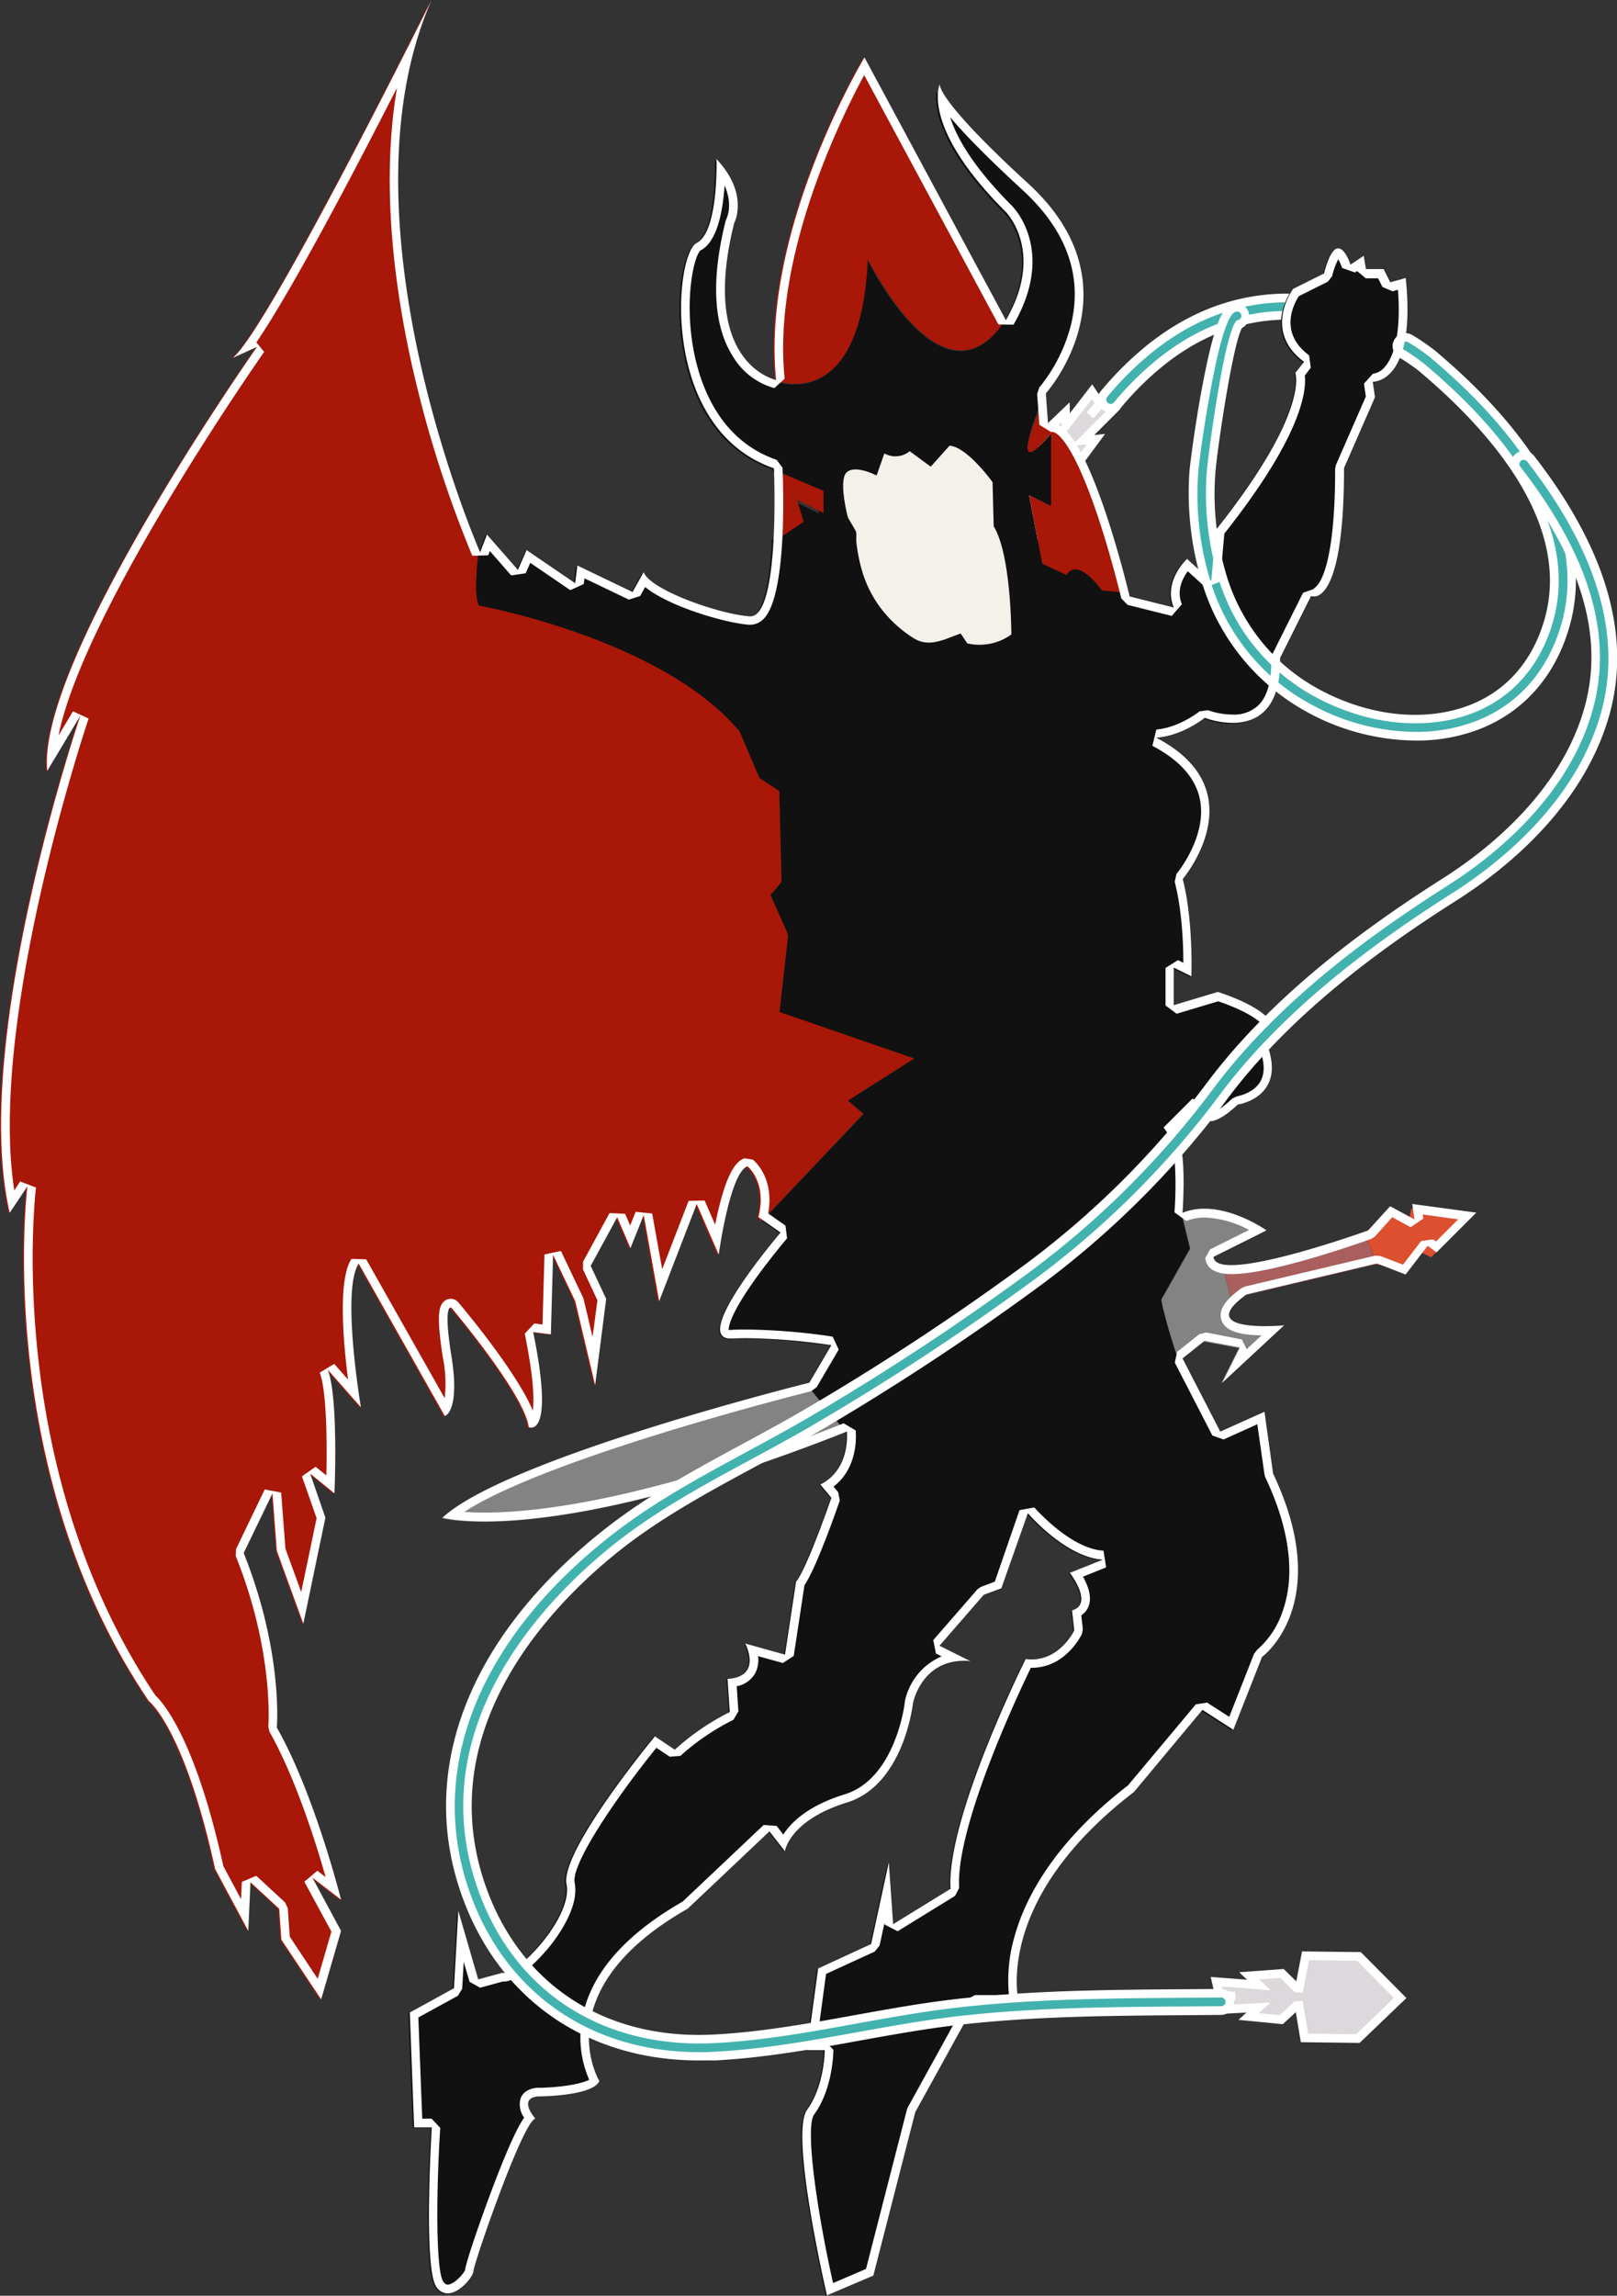 <svg xmlns="http://www.w3.org/2000/svg" viewBox="0 0 373.85 530.66"><rect x="0" y="0" width="373.85" height="530.66" fill="#333333" stroke="none"/><title>Erinyes_1</title><g id="f0af241a-0c82-4b06-b423-8f338914d135" data-name="Layer 2"><g id="ad26fbb2-2f6b-4ad8-b5a8-55f37a425651" data-name="Layer 1"><polygon points="226.78 124.69 226.81 125.35 227.53 124.63 240.3 123.69 248.44 114.42 243.71 108.47 244.15 108.04 248.9 107.62 253.41 101.52 250.36 101.83 257.35 94.86 254.44 93.36 251.99 96.02 254.31 93.26 252.46 90.56 246.44 98.38 246.35 95.31 240.88 100.57 241.07 105.33 240.7 105.82 234.19 101.89 226.03 111.15 226.73 123.93 226.11 124.73 226.78 124.69" style="fill:#dcd8dc"/><path d="M225.93,127.64l-.1-1.88-1.87.14,1.76-2.29L225,110.79l9-10.19,6,3.65-.17-4.09L247.29,93l.07,2.51,5.15-6.67L255,92.55l4,2-6,6,2.5-.25-6.13,8.28-4.07.35,4.38,5.52-9,10.21-12.8.94Zm1.13-16.14.66,12.11,12.1-.88,7.32-8.34-4.76-6,1.32-1.32,4.66-.4,2.9-3.93-3.59.37,8-8-1-.52-1.93,2.1-1.5-1.32,1.83-2.18-.64-.94-6.91,8.95-.09-3.61L241.89,101l.2,4.67L241,107.14l-6.56-4Z" style="fill:#fff"/><path d="M268.55,300.36l6.64-11.75-2-8.17,3-.81c8-1.12,16.39,4.9,16.39,4.9l-12.25,6.12c.08,1,.89,1.52,2.23,1.76l2.36,9,.72-.12c-7.27,7,11,5.22,11,5.22l-14.3,13.28,4.08-8.17-8.17-1.53-8.1,5.08Z" style="fill:#848383"/><path d="M256.77,94.37a2,2,0,0,1-1.53-3.28,75.07,75.07,0,0,1,10.87-10.72c11.29-9,23.87-12.7,37.41-11.16a2,2,0,0,1-.45,4c-12.45-1.42-24.05,2-34.47,10.32a70.74,70.74,0,0,0-10.29,10.16A2,2,0,0,1,256.77,94.37Z" style="fill:#42b2af"/><path d="M256.77,95.37a3,3,0,0,1-2.3-4.92,76.13,76.13,0,0,1,11-10.87c11.5-9.11,24.32-12.94,38.15-11.37a3,3,0,0,1,2.64,3.32A3,3,0,0,1,303,74.18c-12.18-1.39-23.53,2-33.74,10.11a69.17,69.17,0,0,0-10.14,10A3,3,0,0,1,256.77,95.37Zm40.9-25.5c-11.1,0-21.48,3.78-30.93,11.28A74.14,74.14,0,0,0,256,91.73a1,1,0,0,0,.76,1.64,1,1,0,0,0,.77-.35A71.71,71.71,0,0,1,268,82.72c10.64-8.44,22.48-12,35.2-10.53a1,1,0,0,0,1.11-.88,1,1,0,0,0-.21-.74,1,1,0,0,0-.67-.37A50.6,50.6,0,0,0,297.67,69.87Z" style="fill:#fff"/><path d="M325,75c-.95,13.84-8,13.49-8,13.49l.51,3.58-7.15,16.34c0,33.19-7.66,29.61-7.66,29.61l-7.15,14.3c.45,18.28-13.12,15.15-16.57,14.06l-.62-.2-.17-.07h0c-6.11,4.58-11.21,4.58-11.21,4.58,23.49,12.26,6.13,32.69,6.13,32.69,2.55,9.7,2,22.46,2,22.46l-.34-.17-3.75-1.87v8.68l10.21-3.06h0c5.38,1.79,8.71,3.59,10.7,5.24,5.39,4.5,1,8,1,8,3.58,11.24-7.15,12.77-7.15,12.77-3.83,3.62-6.06,4.22-7.37,3.69h0c-1.81-.74-1.81-3.68-1.81-3.68l-6.64,6.64a1.3,1.3,0,0,1,.8-.12c3.36.54,2.43,16.08,2.29,18.25,0,.16,0,.25,0,.25l2,8.17-6.64,11.75s4.88,22.44,12.73,30.13q.18.18.36.33c.06.07.13.12.19.18l9.91-4.46.3-.14,2,14.3c14.3,30.13-2.55,42.38-2.55,42.38l-6.64,16.85-.31-.2-6.84-4.39-.06.07-15.77,18.82c-25,19.26-27.41,37.37-27.06,45.09a19,19,0,0,0,.51,3.93H225.15l-13.79,25-9.7,37.79-10.73,4.59-.05-.22c-.71-3.07-8.45-37.3-4.54-42.67,4.08-5.62,4.08-13.79,4.08-13.79h-4.08v-.1l1.48-11,1.06-7.82,12.26-5.62L205,431.74l.25-1.16,1,14,0,.31,13.28-8.17c-1-16.34,17.36-53.11,17.36-53.11,7.66,1,11.24-6.64,11.24-6.64l-.52-4.59c5.11-1.53-.51-8.68-.51-8.68l7.66-3.07a4.07,4.07,0,0,1-.49-.05,13.84,13.84,0,0,1-2.87-.6c-7.43-2.34-14-10.07-14-10.07l-.07.2-6.06,17.16-4.08,1.53L217,380.54l7.15,3.57c-11.24-1-13.28,9.7-13.28,9.7s-2,18.9-15.32,23S181.23,428,181.23,428l-.28-.37-3.29-4.23-.15.14L158.76,441.3c-13.76,7.83-19.61,16-21.76,22.91h0a21.83,21.83,0,0,0,1.34,16.91c-1.53,3.58-14.3,3.58-14.3,3.58-4.6.51-.51,5.1-.51,5.1-3.06,1-14.3,33.71-14.3,35.24,0,1.29-4,6.21-7.08,5h0a3.67,3.67,0,0,1-1.57-1.39c-3.06-4.59-1-36.76-1-36.76H95.44v-.11l-1-26.45,10.22-5.61,1-17,0-.9,4.54,15.65,0,.18,5.62-1.53c1.07.36,3.37-1.09,5.86-3.44,4.65-4.4,10-12,9-17-1.48-7.42,19-32.55,20.35-34.14l.07-.08,4.34,2.89.26.18a55.87,55.87,0,0,1,12.77-8.68L168,388.2c8.17-.51,4.08-8.17,4.08-8.17l9.19,2.55,2.56-16.85c2.55-3.07,8.17-19.41,8.17-19.41l-2.56-3.06c7.15-3.57,6.13-12.25,6.13-12.25l-9.25-11.1.57-.14,5.11-8.68-.38-.06c-2.19-.33-13.43-1.93-22.6-1.47a4,4,0,0,1-1.65-.22c-5.79-2.51,12.88-24.29,12.88-24.29l-4-2.83,23.44-24.75L196,254.41l15.32-9.7L180.21,234l2-17.87-4.08-9.19,2.55-3.06-.51-20.94-4.6-3.06L171,169.13c-17.87-21.44-60.26-29.1-60.26-29.1-1-1.74-.76-6.86-.12-12.54l.12.28,1.46-3.88.08-.2,6.88,7.87.26.3,2-4.5,0-.1,10.9,7.44.33.22.5-4v0l12.45,6,.32.15,2.39-4.31.16-.28c.91,2.42,6.86,5.39,13,7.5,1,.34,2,.65,2.93.93a43.49,43.49,0,0,0,8.54,1.78c3.7.26,5.08-8.91,5.54-17.82l6.21-4.14-1.54-5.1,6.13,3.06v-5.11l-10.7-4.56c0-.35,0-.54,0-.54-26.55-9.19-23-49.53-17.87-52.09,4.72-2.36,4.63-17,4.59-19.13v-.27c7.66,8.17,4.09,14.81,4.09,14.81-7,28.11,5.21,34.68,8.77,36l.3.1c.4.13.63.18.63.18s19.91,8.17,21.45-28.08c0,0,17.36,35.74,31.66,14.29,9.19-15.83,0-25,0-25-2.37-2.37-4.39-4.59-6.1-6.66-9-10.82-9.89-17.75-9.64-20.92,0-.18,0-.35.05-.5a23.79,23.79,0,0,0,4.14,5.55A222.46,222.46,0,0,0,237.4,42.49C264,66,241.49,91,241.49,91l-.29.68c-1.52,3.65-8.23,20.38,1.82,8.51v16.85l-5.11-2.56L241,130.32l5.61,2.56s2-4.6,8.17,3.57l5.56.5.33,0c.14.56.22.91.23,1v0l10.21,2.56c-2.34-5.62,2.19-10.38,3-11.14l.11-.1,5.29,4.81.33.3.59-6.82v0l.43-4.91c21.95-27.57,18.38-36.25,18.38-36.25l2-2.55c-9.7-7.15-2.55-16.85-2.55-16.85l1.62-.81,5.53-2.77c1.23-4.7,2.45-6,3.48-5.78,1.28.21,2.26,2.64,2.56,3.46l.09.28,2.77-1.85.29-.19.49,2.95,0,.11h4.08l1.45,2.88.09.18,3.25-.93.32-.09A60.82,60.82,0,0,1,325,75Z" style="fill:#111"/><path d="M196,254.4l3.57,3.06-23.44,24.75-1.07-.75c2.05-8.17-2.55-11.74-2.55-11.74-2.08.78-3.77,6.07-4.92,11.07-1.1,4.81-1.72,9.35-1.72,9.35l-5.1-11.74-8.68,22.47L148.55,281l-3.06,7.66-3.07-7.15L136.3,292.7l3.57,7.66-2.55,19.91-4.6-19.4-5.11-10.73-.51,18.39L123,308c5.11,25-1,22-1,22-1-7.66-17.87-27.57-17.87-27.57s-2-1.53,0,11.23-1.54,13.79-1.54,13.79L82.68,292.19c-4.09,6.12.51,33.19.51,33.19l-7.66-8.68c2.55,6.64,1.53,28.59,1.53,28.59l-5.62-4.59L75,350.91l-5.11,24.51-6.12-16.85-1-13.28-6.63,13.79c9.19,23,7.66,40.34,7.66,40.34,8.68,15.32,14.8,39.83,14.8,39.83L72,434.14l6.63,12.26L74,462.23l-9.19-13.79-.51-7.15-6.64-6.12-.51,11.23-7.66-14.3c-7.15-32.68-15.32-38.81-15.32-38.81-36.26-53.61-28.09-119-28.09-119L2,280.44c-9.19-39.83,16.34-114.89,16.34-114.89l-7.66,12.76c-2.53-25.34,47.73-96.94,48.5-98l-5.61,2.55c8-6.49,44.22-79.22,45.9-82.6C83.87,35.89,95.55,83.92,104,109.67h0c3.21,9.76,6,16.31,6.6,17.77h0s0,0,0,0c-.64,5.68-.85,10.8.12,12.54,0,0,42.39,7.66,60.26,29.1l4.59,10.73,4.6,3.06.51,20.94-2.55,3.06,4.08,9.19-2,17.87,31.15,10.73Z" style="fill:#a81707"/><path d="M232.3,74.14C218,95.59,200.64,59.85,200.64,59.85c-1.54,36.25-21.45,28.08-21.45,28.08-3.58-34.72,20.42-74.55,20.42-74.55Z" style="fill:#a81707"/><path d="M260.65,137l-5.89-.53c-6.12-8.17-8.17-3.57-8.17-3.57L241,130.31l-3.07-15.83L243,117V100.19c-11.23,13.27-1.53-8.19-1.53-8.19l.51,6.14C249.89,94.89,259.05,130.5,260.65,137Z" style="fill:#a81707"/><path d="M195.53,331a366.6,366.6,0,0,1-48.39,15.76h0c-32.27,7.8-45,4.15-45,4.15,14-13.06,77.54-29.33,84.2-31Z" style="fill:#848383"/><path d="M341.06,280.44l-10.19,10.19-3-1.53-2.11,3.64-7.36-.44c-.75-1.89-1.94-4.8-3.06-7.51l.74-.26,5.11-4.62,4.61,2.06.49-2.57Z" style="fill:#dc4f2f"/><path d="M318.36,292.3l-.28-.11L288,299.34a20.67,20.67,0,0,0-2.35,1.92l-.72.12-2.36-9c7,1.28,28.51-6.11,32.77-7.62C316.42,287.5,317.61,290.41,318.36,292.3Z" style="fill:#a85f5d"/><path d="M327.24,170.18a52.14,52.14,0,0,1-24.67-6.53,49.21,49.21,0,0,1-24.11-30.52A70,70,0,0,1,276,109c.08-1.32,1.17-9.88,2.7-18.23,3-16.39,5-19.73,7.12-19.73a2,2,0,0,1,.66,3.89c-2.48,3.29-6.25,30.6-6.49,34.32A66,66,0,0,0,282.3,132a45.24,45.24,0,0,0,22.18,28.13c12,6.53,25.53,7.86,36.13,3.56,8.37-3.4,14.33-10.13,17.24-19.47,7.11-22.9-12-45-29.31-59.46h0A46,46,0,0,0,324,81.66a2,2,0,1,1,2.08-3.41,49.54,49.54,0,0,1,5,3.43c18.25,15.29,38.35,38.73,30.58,63.74-3.28,10.52-10,18.12-19.56,22A39.48,39.48,0,0,1,327.24,170.18Z" style="fill:#42b2af"/><path d="M327.24,171.18a53.06,53.06,0,0,1-25.15-6.65A49.93,49.93,0,0,1,294,159a50.8,50.8,0,0,1-16.47-25.63A71.23,71.23,0,0,1,275,109c.09-1.32,1.18-9.94,2.72-18.34,3.17-17.27,5.29-20.55,8.1-20.55a3,3,0,0,1,1.33,5.69c-2.17,3.71-5.88,29.09-6.16,33.58a64.77,64.77,0,0,0,2.23,22.4,44.83,44.83,0,0,0,14.53,22.69,44.13,44.13,0,0,0,7.17,4.84c11.75,6.39,24.94,7.7,35.27,3.51,8.09-3.28,13.85-9.79,16.66-18.84,7-22.37-11.93-44.1-29-58.4h0a48,48,0,0,0-4.44-3,3,3,0,0,1-1-4.13,3,3,0,0,1,4.13-1,51.29,51.29,0,0,1,5.13,3.51c18.49,15.48,38.85,39.28,30.91,64.81-3.36,10.82-10.33,18.64-20.13,22.62A40.18,40.18,0,0,1,327.24,171.18ZM285.86,72.06c-2.67,0-5.27,14.24-6.13,18.92-1.53,8.31-2.61,16.8-2.69,18.1a68.71,68.71,0,0,0,2.38,23.77,48.75,48.75,0,0,0,15.81,24.65,47.79,47.79,0,0,0,7.82,5.27,50.91,50.91,0,0,0,24.19,6.41,38.45,38.45,0,0,0,14.5-2.7c9.23-3.75,15.79-11.13,19-21.36,7.61-24.48-12.26-47.59-30.27-62.67a47.6,47.6,0,0,0-4.9-3.35,1,1,0,0,0-.76-.12,1,1,0,0,0-.62.45,1,1,0,0,0,.34,1.38A46.45,46.45,0,0,1,329.17,84c17.54,14.69,36.91,37.11,29.63,60.54-3,9.63-9.16,16.58-17.82,20.1-10.87,4.41-24.7,3.06-37-3.61a46.25,46.25,0,0,1-22.66-28.73A67,67,0,0,1,279,109.21c.21-3.29,3.91-31.17,6.69-34.86l.18-.24.29-.1a1,1,0,0,0-.33-2Z" style="fill:#fff"/><polygon points="179.7 108.91 190.4 113.47 190.4 118.58 184.27 115.52 185.81 120.62 179.6 124.76 179.7 108.91" style="fill:#a81707"/><polygon points="314.16 452.22 301.82 452.09 300.39 459.55 299.78 459.5 296.37 456.17 288.8 456.72 291.02 458.83 281.18 458.08 281.94 461.26 285.55 461.38 281.94 461.42 281.11 464.58 290.96 464.06 288.69 466.12 296.24 466.85 299.73 463.6 300.34 463.56 301.6 471.06 313.94 471.22 323.7 461.83 314.16 452.22" style="fill:#dcd8dc"/><path d="M314.34,472.22l-13.59-.17-1.16-6.95-3,2.79-10.26-1,1.86-1.69-8.41.44,1.14-4.32-1-4.35,8.4.64-1.82-1.73,10.28-.75,2.92,2.86,1.33-6.92,13.58.15,10.55,10.62Zm-11.89-2.15,11.09.14,8.73-8.39-8.53-8.6-11.09-.12-1.45,7.52-1.86-.15L296,457.2l-4.86.35,2.61,2.49-11.27-.86.27,1.11,2.84.09,0,2-2.85,0-.29,1.1,11.29-.6L291,465.34l4.86.47,3.42-3.19,1.87-.1Z" style="fill:#fff"/><path d="M233.82,146.66s0-18.38-4.08-25l-.26-10.21s-5.87-8.17-9.95-8.43l-4.34,4.85-4.86-3.57a5.23,5.23,0,0,1-5.87.51l-1.79,5.1s-4.85-2.55-6.89-.76.26,10.47.26,10.47l1.78,3.06c.29.48.1,1.87.15,2.42a38,38,0,0,0,1.1,6,27.11,27.11,0,0,0,4.34,9.18,29,29,0,0,0,8,7.35c2.31,1.34,4.49,1,6.93.21.24-.08,3.76-1.42,3.76-1.42l1.53,2.3A12.62,12.62,0,0,0,233.82,146.66Z" style="fill:#f4f0ea"/><path d="M199.83,17.42l31,57.57,3.49.06c9.85-17,.1-27-.32-27.44-9.18-9.18-12.91-16-14.34-20.56,3.07,3.69,8.2,9,16.69,16.81,10.21,9.36,14,19.84,11.28,31.14a37.45,37.45,0,0,1-7.34,14.56l-.5,1.48.51,7.15,2.75,1.7a.74.74,0,0,1,.28-.06c.39,0,4,.53,10.19,18.64,3.34,9.81,5.7,19.76,5.72,19.86l1.46,1.48,10.21,2.56,2.34-2.71c-1.31-3.15.17-6,1.37-7.62l4.11,3.74,3.34-1.31,1-11.14c18-22.7,19-33.07,18.59-36.51L303.05,85l-.38-2.86c-7.11-5.24-3.53-11.91-2.38-13.68L307,65.11l1-1.29a16.23,16.23,0,0,1,1.4-3.89,10.05,10.05,0,0,1,.88,2l3,1.06.49-.33v0l2,1.67h2.85l1,2,2.34,1,1.25-.35c.86,11.52-1.5,16.1-3.05,17.83a4.18,4.18,0,0,1-2.74,1.58l-2.07,2.28.43,3-6.92,15.82-.17.8c0,26.54-5,27.73-5,27.73a1,1,0,0,1,.21.08l-2.63.92-7.15,14.3-.21.94c.12,5-.85,8.6-2.88,10.69a8.17,8.17,0,0,1-6.08,2.22,17.48,17.48,0,0,1-5.66-1l-1.94.26c-5.45,4.08-10,4.19-10,4.19l-.92,3.78c6.3,3.29,10,7.46,11,12.39,1.7,8.65-5.36,17.14-5.43,17.22l-.41,1.8c1.69,6.45,2,14.43,2,18.74l-1.23-.61-2.89,1.79v8.68l2.57,1.92,9.61-2.88c9.62,3.3,11.18,6.22,11.4,7.34a2.66,2.66,0,0,1-.88,2.28l-.65,2.16c.92,2.88.84,5.21-.23,6.93-1.65,2.66-5.27,3.24-5.29,3.25l-1.1.52c-3.25,3.08-4.72,3.32-5.09,3.32-.53,0-.72-1.48-.72-1.86l-3.42-1.42-6.64,6.64,2.23,3.24a.55.55,0,0,1-.2,0,.81.81,0,0,1-.52-.18c1.09,1.16,1.55,8.9,1,16.56l2.75,2a11.28,11.28,0,0,1,4.3-.8,23.44,23.44,0,0,1,10.18,2.88l-9,4.49-1.1,1.95c.13,1.71,1.3,3.76,6.13,3.76,9.65,0,31.37-7.83,32.29-8.16l.8-.54,4-4.45,4.24,2.31,2.94-2-.14-.95,8.2,1.13-5.12,5.12-.66-.49-2.78.38-4.2,5.46-5.24-2-1.18-.08-30.13,7.15-.71.32c-2.68,1.93-5.65,4.52-4.72,7.39.76,2.36,3.63,3.47,9.28,3.57l-3.44,3.19-1.11-2.24L278.88,308l-1.62.41-5.11,4.08-.53,2.48,8.68,16.85,2.6.91,7.79-3.51,1.67,11.67.17.57c5.56,11.71,7,22.33,4.1,30.72a20.35,20.35,0,0,1-6,9.19l-.69.89-5.74,14.58-5.1-3.28-2.62.4-15.69,18.73c-17.45,13.48-23.91,26.47-26.25,35a35.94,35.94,0,0,0-1.27,13.47H225.4l-1.75,1-13.79,25-.18.47-9.46,36.84-7.62,3.26c-3.8-17-6.48-36-4.39-38.93,4.42-6.08,4.47-14.61,4.47-15l-2-2h-1.8l2.1-15.53,11.25-5.16,1.13-1.4,1.13-5.23,0,.36,3.05,1.56,13.27-8.17.95-1.83c-.87-14,13.46-44.47,16.57-50.89h.18c7.89,0,11.51-7.56,11.66-7.88l.18-1.07-.36-3.18a4.4,4.4,0,0,0,1.78-2.35c.69-2.2-.36-4.77-1.4-6.58l5.37-2.15-.62-3.86c-7.72-.45-15.88-9.92-16-10l-3.41.63L230,365.6l-3.21,1.21-.81.56-10.21,11.74.62,3.1,1.32.66a14.48,14.48,0,0,0-8.52,10.46l0,.15c0,.18-2.08,17.65-13.92,21.29-8.44,2.59-12.36,6.47-14.17,9.29l-1.54-2-3-.22-18.72,17.7c-12.72,7.29-20.4,15.76-22.83,25.18a24.29,24.29,0,0,0,1.21,16c-1.74,1-7,1.86-11.91,1.87h-.22c-2.41.27-3.36,1.47-3.72,2.42a5.19,5.19,0,0,0,.81,4.48c-1.39,2-3.61,6.44-7.55,16.91-2,5.29-5.81,16.08-6.1,18.29-.34.93-2.58,3.4-4.06,3.4-.15,0-.51,0-1-.71-1.68-2.52-1.67-20-.69-35.53l-2-2.13H97.62l-.9-23.39,9.14-5,1-1.64.35-6.23,1.35,4.63,2.44,1.37,5.2-1.42h.26c3.85,0,9.67-7,10.33-7.76,2.2-2.68,7.19-9.53,6.07-15.11C132,430.74,143,414.79,151.76,404l3.09,2.06,2.46-.19a54.58,54.58,0,0,1,12.25-8.34l1.16-1.95-.39-5.81a6.17,6.17,0,0,0,4.24-2.95,6.62,6.62,0,0,0,.69-4L181,384.4l2.51-1.63,2.48-16.36c2.79-4.05,7.6-17.91,8.16-19.55l-.35-1.93-1.09-1.3c6-4.59,5.16-12.6,5.11-13L195.05,329c-45.38,18-71.47,20.63-83,20.63-1.87,0-3.43-.07-4.71-.16,19.71-12.78,79.58-27.74,80.23-27.9l1.24-.93,5.1-8.68-1.4-3a145,145,0,0,0-19.82-1.64c-1.25,0-2.46,0-3.58.09h-.2a2.07,2.07,0,0,1-.45,0c0-.53.1-3.22,6-11.52,3.59-5.06,7.48-9.61,7.51-9.65l-.37-2.94-4-2.82c1.52-8.38-3.34-12.27-3.56-12.44l-1.93-.3c-1.65.62-3.84,2.57-6.09,12.21-.25,1.07-.48,2.14-.68,3.14l-2.43-5.59-3.7.08-6.11,15.81-2.32-12.89-3.82-.39-1.27,3.17-1.16-2.71-3.6-.17-6.13,11.24,0,1.8,3.33,7.14L137,309l-2.07-8.72-.14-.39-5.1-10.73-3.81.81-.45,16.18-1.9-.24-2.21,2.38c2.13,10.4,2.18,15.4,1.86,17.76-3.75-8.95-15.73-23.25-17.26-25.06l-.33-.31a2.33,2.33,0,0,0-1.38-.46,2.38,2.38,0,0,0-1.81.85c-.83,1-1.57,2.83,0,12.76a30.53,30.53,0,0,1,.41,9.36L84.67,291.1l-3.4-.12c-3.17,4.75-1.92,19.17-.79,27.92l-3.2-3.63-3.36,2c1.62,4.23,1.71,16.31,1.53,23.77l-2.48-2-3.16,2.21,3.39,9.68L69.64,368,66,358l-1-13-3.79-.72-6.64,13.79-.06,1.61c8.89,22.21,7.54,39.26,7.53,39.42l.25,1.16c5.93,10.47,10.71,25.52,13,33.63l-1.92-1.47-3,2.54,6.25,11.53-3.17,10.91L67,447.67l-.47-6.62-.64-1.33-6.64-6.13L55.91,435l-.18,4-4.09-7.65c-6.53-29.68-14.07-37.94-15.7-39.44C17.57,364.59,11,334.21,8.79,313.49c-2.46-22.57-.49-38.87-.47-39L4.67,273.1,3.3,275.16c-6.13-39.8,16.94-108.35,17.19-109.07l-3.61-1.67L13.53,170c5.89-29.24,47.09-88,47.55-88.67l-1.81-2.19C67.37,67.31,82,39.52,91.79,20.28c-3.72,22-.66,45.41,3.23,63.13a267.89,267.89,0,0,0,14.17,45.05l3.7-.1.36-1,4.94,5.65,3.34-.5,1.07-2.41,9.25,6.31,3.11-1.4.17-1.33,10.26,4.92,2.61-.83,1.16-2.09c5.45,4.51,18.57,8.34,24,8.73h.29a4.32,4.32,0,0,0,3.17-1.44c5.3-5.54,4.51-30,4.29-34.86l-1.34-1.81c-14-4.82-18.16-18.73-19.43-26.6-1.82-11.26.37-20.65,1.83-21.82,3.92-2,5.18-9.36,5.55-15,2,4.45.52,7.51.44,7.67l-.18.46c-3.42,13.67-2.87,24.21,1.64,31.33a16.18,16.18,0,0,0,9.61,7.37l2.38-2.16c-2.89-28.15,13-60.23,18.4-70.21M99.78,0S62,76.08,53.83,82.72l5.61-2.55s-51.06,72.51-48.51,98l7.66-12.76S-6.94,240.51,2.25,280.34l4.09-6.13s-8.17,65.36,28.08,119c0,0,8.17,6.13,15.32,38.81l7.66,14.3.51-11.24,6.64,6.13.51,7.15,9.19,13.79,4.6-15.83L72.21,434l6.64,5.11S72.72,414.64,64,399.32c0,0,1.53-17.36-7.66-40.34L63,345.19l1,13.28,6.13,16.85,5.1-24.51L71.7,340.6l5.62,4.59s1-22-1.54-28.59l7.66,8.68s-4.59-27.07-.51-33.2l19.92,35.24s3.57-1,1.53-13.79c-1.65-10.29-.64-11.29-.18-11.29a.33.33,0,0,1,.18.06s16.85,19.91,17.87,27.57a1.41,1.41,0,0,0,.58.12c1.4,0,4.55-2,.44-22.08l4.09.52.51-18.39L133,300.77l4.59,19.4,2.56-19.92-3.58-7.65,6.13-11.24,3.06,7.15,3.07-7.66,3.57,19.92,8.68-22.47L166.17,290s2.55-18.89,6.64-20.42c0,0,4.59,3.57,2.55,11.74l5.11,3.58s-21,24.51-11.54,24.51h.3q1.71-.09,3.48-.09a142.84,142.84,0,0,1,19.5,1.62l-5.11,8.68S117.15,337,102.34,350.81c0,0,3,.85,9.73.85,12.75,0,38.94-3.06,83.71-20.77,0,0,1,8.68-6.12,12.26l2.55,3.06s-5.62,16.34-8.17,19.41l-2.55,16.85-9.19-2.56s4.08,7.66-4.09,8.17l.51,7.66A56.12,56.12,0,0,0,156,404.43l-4.59-3.07s-22,26.55-20.43,34.21c1.48,7.39-10.82,20.48-14.44,20.48a1,1,0,0,1-.36-.05l-5.62,1.53-4.6-15.83-1,17.87-10.21,5.62,1,26.55h4.08s-2,32.17,1,36.77a3.11,3.11,0,0,0,2.64,1.6c2.88,0,6-4,6-5.17,0-1.54,11.23-34.22,14.29-35.24,0,0-4.08-4.59.52-5.1,0,0,12.76,0,14.29-3.58,0,0-12.76-20.94,20.43-39.83l18.89-17.87,3.58,4.59s1-7.14,14.29-11.23,15.32-23,15.32-23,1.86-9.77,11.8-9.77c.48,0,1,0,1.48.07l-7.15-3.57,10.21-11.75,4.09-1.53,6.13-17.36S246.34,360,255,360.51l-7.66,3.06s5.62,7.15.51,8.68l.51,4.6s-3.14,6.73-9.85,6.73a11.14,11.14,0,0,1-1.38-.09s-18.39,36.76-17.37,53.11l-13.27,8.17-1-14.3-4.09,18.89L189.15,455l-2.56,18.89h4.09s0,8.17-4.09,13.79,4.6,42.89,4.6,42.89L201.91,526l9.7-37.79,13.79-25h10.21s-6.63-23.49,26.56-49L278,395.23l7.15,4.6L291.78,383s16.86-12.26,2.56-42.38l-2-14.3-10.22,4.59L273.4,314l5.11-4.08,8.17,1.53-4.09,8.17,14.3-13.28s-2,.2-4.47.2c-5.49,0-13.05-1-4.21-7.35l30.13-7.15,6.64,2.56,5.1-6.64,2.05,1.53,9.19-9.19-14.81-2,.51,3.57-5.62-3.06-5.1,5.62s-22.2,8-31.61,8c-2.45,0-4-.55-4.14-1.92l12.26-6.12s-7.05-5-14.35-5a13.13,13.13,0,0,0-5.06.95s1.39-18.52-2.45-18.53a1.47,1.47,0,0,0-.61.15l6.64-6.64s0,3.86,2.72,3.86c1.36,0,3.4-1,6.47-3.86,0,0,10.72-1.53,7.15-12.77,0,0,8.17-6.64-11.75-13.27l-10.21,3.06v-8.68l4.08,2s.51-12.76-2-22.47c0,0,17.36-20.42-6.13-32.68,0,0,5.11,0,11.24-4.59a19.34,19.34,0,0,0,6.4,1.17c5.08,0,11.26-2.52,11-15l7.15-14.3a1.66,1.66,0,0,0,.64.11c1.83,0,7-2.41,7-29.73l7.15-16.34-.51-3.57h0c.75,0,10.07-.47,7.62-24l-3.58,1-1.53-3.06h-4.09l-.51-3.07-3.06,2.05s-1.19-3.77-2.83-3.77c-1,0-2.14,1.38-3.3,5.81l-7.15,3.57s-7.15,9.71,2.56,16.85l-2.05,2.56S303,95,281.06,122.55l-1,11.75-5.62-5.11s-5.61,5.11-3.06,11.24l-10.21-2.56s-9.42-40-17.86-40a2.76,2.76,0,0,0-1,.21l-.51-7.15s22.05-24.55-4.08-48.51c-21.74-19.92-20.43-23-20.43-23S212.64,29.11,232.55,49c0,0,9.19,9.19,0,25L199.87,13.28s-24,39.83-20.43,74.55c0,0-17.87-3.58-9.7-36.26,0,0,3.58-6.63-4.08-14.8,0,0,.51,16.85-4.6,19.4s-8.68,42.89,17.87,52.08c0,0,1.51,34.22-5.46,34.22h-.15c-7.15-.51-23-6.13-24.51-10.22l-2.56,4.6-12.76-6.13-.51,4.09-11.24-7.66-2,4.59-7.15-8.17L111,127.66S77.32,51.06,99.78,0Z" style="fill:#fff"/><path d="M161.58,475.27c-26,0-46.18-14.3-54.32-38.78C97.82,408.13,110,378.07,140.72,354c9.82-7.69,20.8-13.63,31.42-19.37,4.66-2.52,9.47-5.12,14.12-7.83a582.23,582.23,0,0,0,48.84-31.91,204.48,204.48,0,0,0,44.66-44c16.06-21.44,38.79-37.2,54.48-47.18,10-6.37,27.62-20.07,33.11-40.32,4.54-16.72-.91-34.71-16.64-55a2,2,0,1,1,3.16-2.45c16.33,21,22.16,40.73,17.35,58.49-5.85,21.55-24.33,36-34.83,42.65C321,217,298.63,232.43,283,253.34a208.5,208.5,0,0,1-45.52,44.8,586.18,586.18,0,0,1-49.18,32.13c-4.7,2.75-9.54,5.37-14.23,7.9-10.47,5.66-21.3,11.52-30.86,19-13.85,10.86-44.73,40.2-32.13,78.06,7.91,23.76,28,37.2,53.85,36,11-.53,22.1-2.55,32.86-4.5,7.4-1.33,15-2.72,22.6-3.62,17.72-2.1,35.9-2.24,53.47-2.36l8.48-.07a2,2,0,1,1,0,4l-8.49.07c-17.47.12-35.52.25-53,2.34-7.43.88-15,2.25-22.36,3.58-10.89,2-22.15,4-33.37,4.55C163.92,475.24,162.74,475.27,161.58,475.27Z" style="fill:#42b2af"/><path d="M161.58,476.27c-26.39,0-47.05-14.75-55.27-39.47-9.58-28.78,2.74-59.24,33.79-83.56,9.88-7.74,20.9-13.7,31.56-19.46,4.65-2.52,9.45-5.11,14.09-7.82,16.71-9.76,33.12-20.48,48.76-31.86A203.44,203.44,0,0,0,279,250.35c16.16-21.57,39-37.4,54.75-47.42,9.88-6.29,27.28-19.82,32.68-39.74,4.45-16.4-.94-34.1-16.47-54.12a3,3,0,0,1-.61-2.21,3,3,0,0,1,1.14-2,3,3,0,0,1,4.21.54c16.53,21.3,22.42,41.28,17.52,59.36-5.93,21.88-24.63,36.47-35.25,43.23-15.37,9.77-37.6,25.17-53.16,45.95A209.32,209.32,0,0,1,238,299c-15.81,11.5-32.38,22.33-49.26,32.19-4.74,2.76-9.58,5.38-14.26,7.91-10.44,5.64-21.23,11.48-30.72,18.91-13.69,10.72-44.2,39.69-31.8,77,7.76,23.31,27.51,36.53,52.86,35.28,10.89-.53,22-2.54,32.72-4.48,7.41-1.34,15.07-2.73,22.66-3.63,17.78-2.11,36-2.25,53.57-2.37l8.49-.07a3,3,0,1,1,.06,6l-8.49.07c-17.45.12-35.47.25-52.92,2.33-7.41.88-15,2.25-22.3,3.57-10.92,2-22.21,4-33.5,4.57C164,476.24,162.75,476.27,161.58,476.27Zm190.71-370a1,1,0,0,0-.61.21,1,1,0,0,0-.38.67,1,1,0,0,0,.2.74c15.94,20.55,21.44,38.82,16.82,55.86-5.58,20.58-23.41,34.46-33.54,40.9-15.63,9.95-38.26,25.63-54.21,46.93a205.87,205.87,0,0,1-44.89,44.18,582.48,582.48,0,0,1-48.92,32c-4.67,2.73-9.49,5.33-14.14,7.85-10.59,5.73-21.54,11.64-31.29,19.28-30.34,23.77-42.42,53.43-33.12,81.36,7.93,23.86,27.88,38.1,53.37,38.1,1.14,0,2.31,0,3.47-.09,11.16-.54,22.39-2.57,33.24-4.53,7.35-1.33,15-2.71,22.42-3.6,17.56-2.08,35.64-2.22,53.13-2.34l8.5-.07a1,1,0,1,0,0-2l-8.47.07c-17.56.12-35.7.26-53.37,2.36-7.53.89-15.16,2.27-22.53,3.61-10.8,1.95-22,4-33,4.51-26.27,1.26-46.79-12.44-54.85-36.65-12.8-38.46,18.44-68.17,32.47-79.16,9.62-7.53,20.49-13.41,31-19.09,4.67-2.52,9.49-5.13,14.2-7.88a583.27,583.27,0,0,0,49.09-32.08,207.46,207.46,0,0,0,45.31-44.59c15.76-21,38.19-36.58,53.68-46.44,10.38-6.6,28.65-20.84,34.4-42.06,4.73-17.45-1.05-36.83-17.17-57.62a1,1,0,0,0-.66-.38Z" style="fill:#fff"/></g></g></svg>